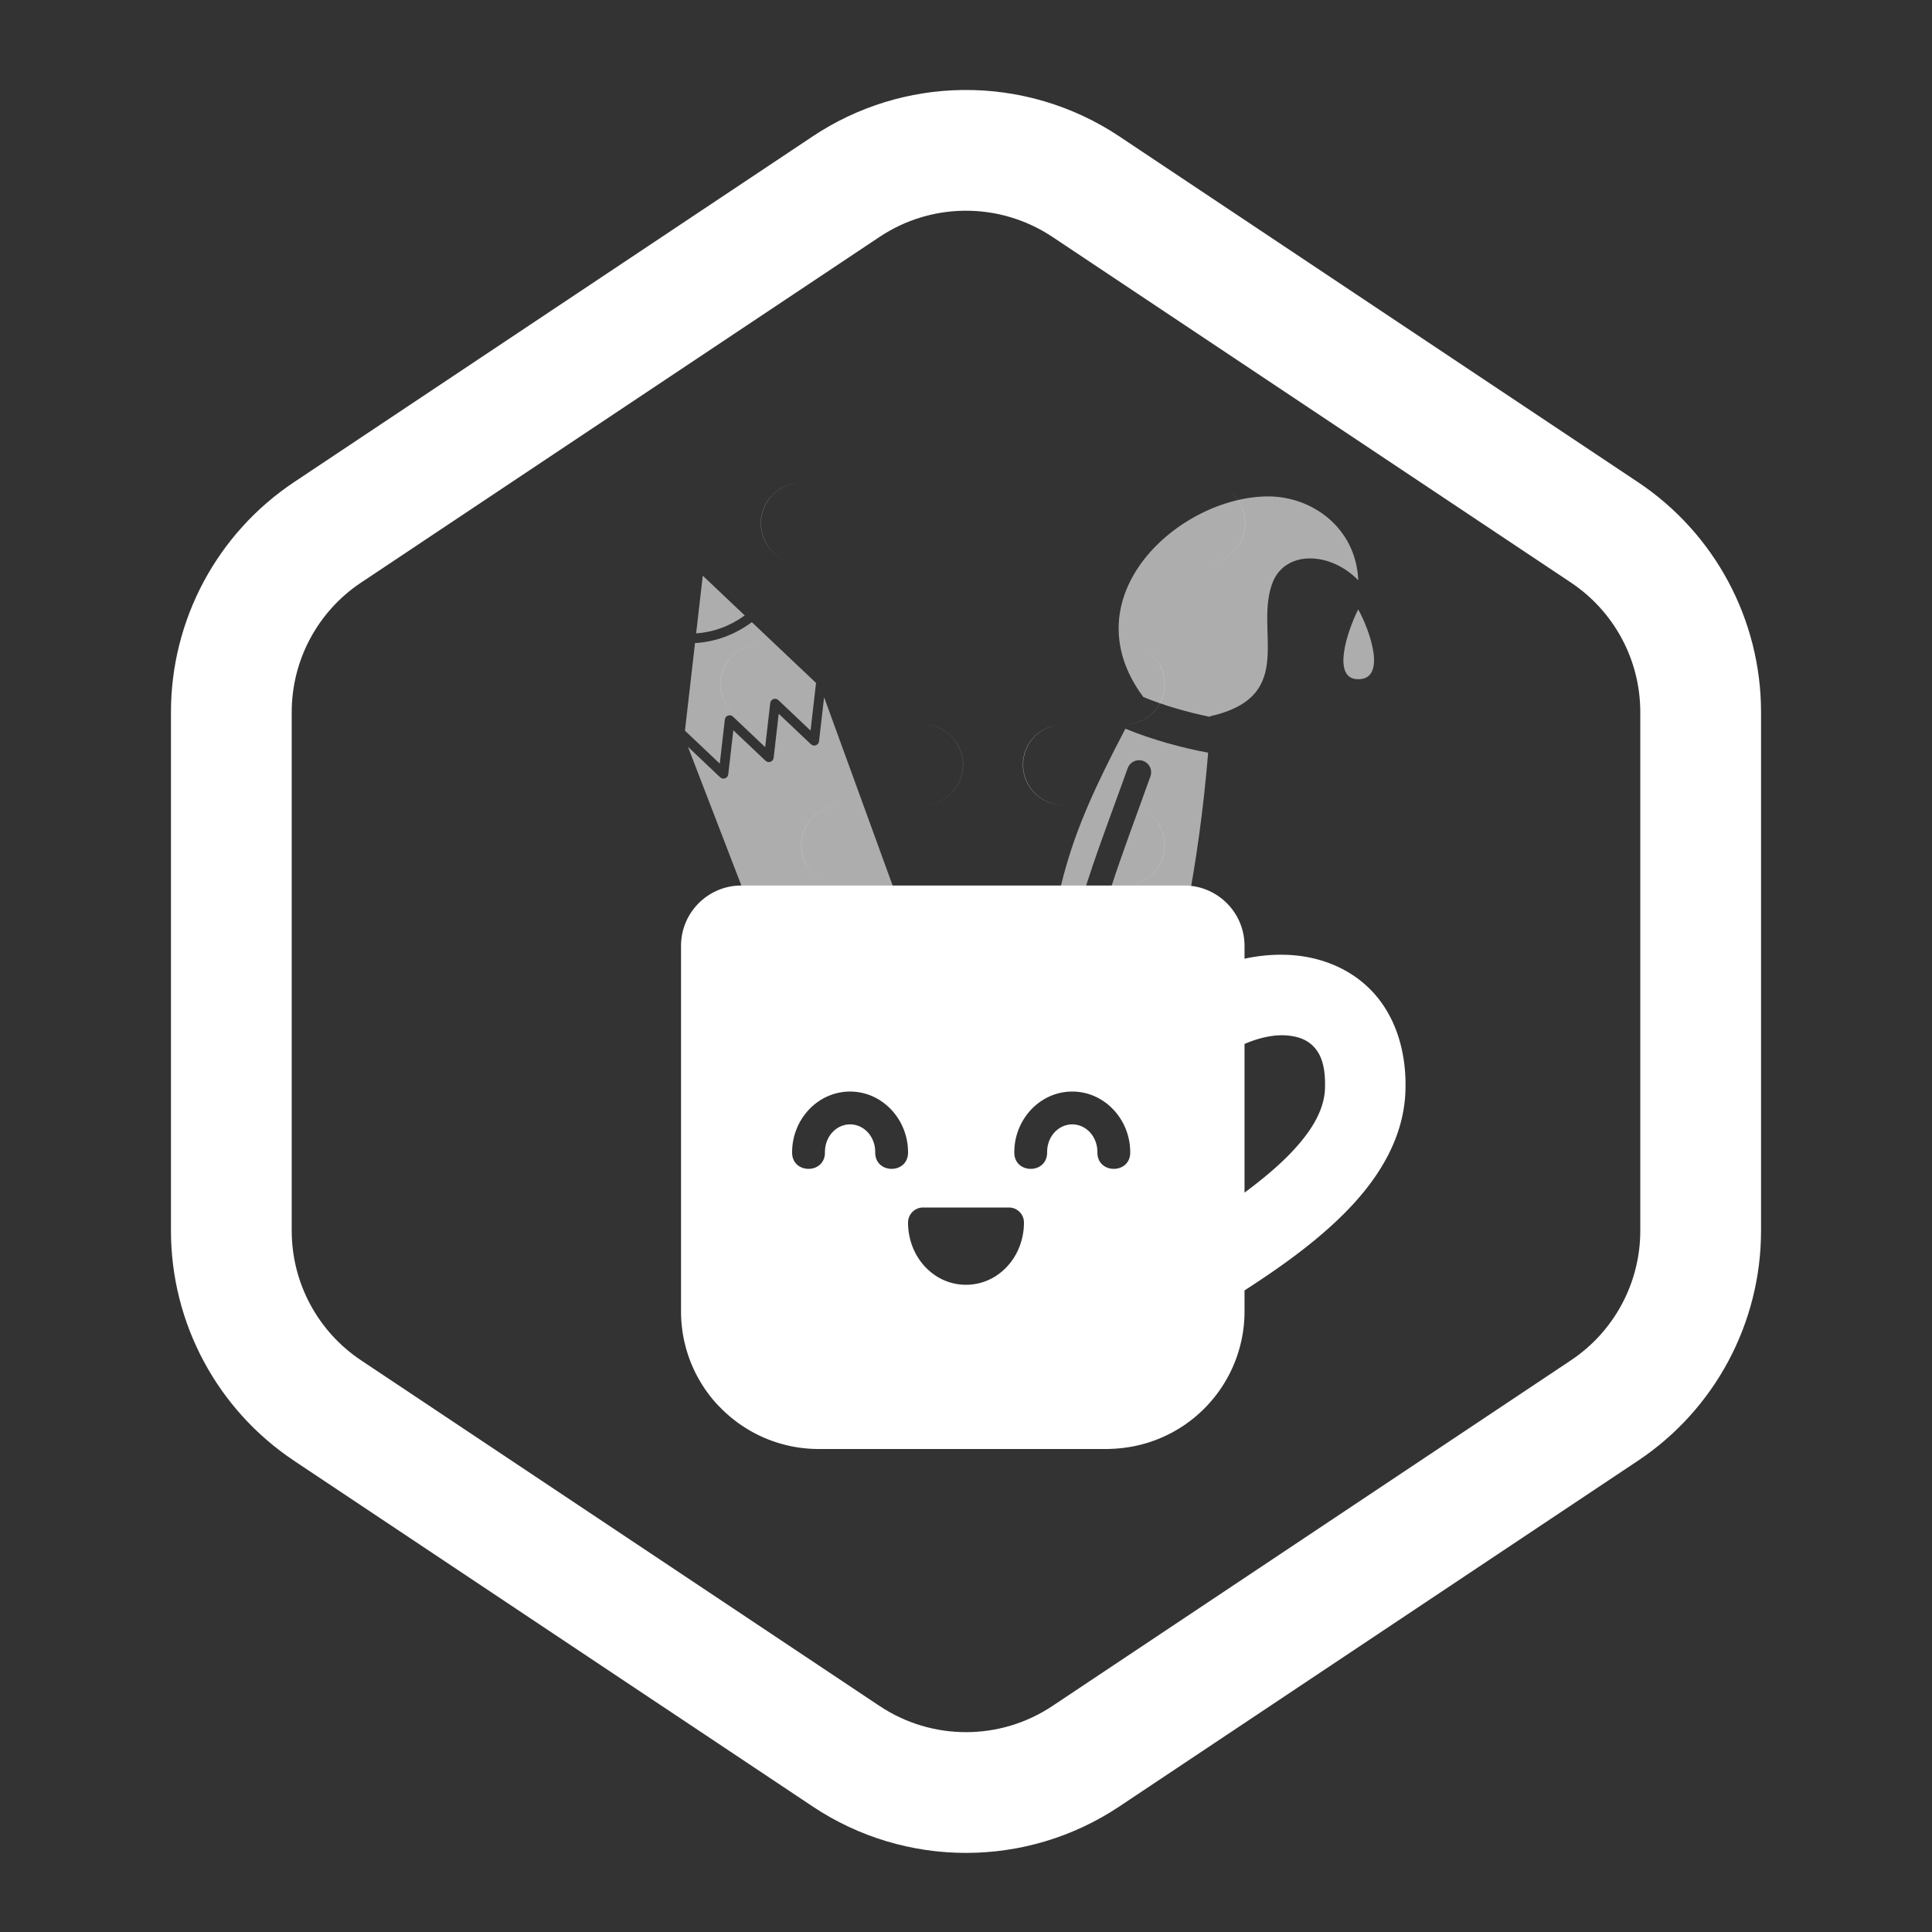 <?xml version="1.0" encoding="UTF-8" standalone="no"?>
<svg
   xmlns:dc="http://purl.org/dc/elements/1.1/"
   xmlns:cc="http://creativecommons.org/ns#"
   xmlns:rdf="http://www.w3.org/1999/02/22-rdf-syntax-ns#"
   xmlns:svg="http://www.w3.org/2000/svg"
   xmlns="http://www.w3.org/2000/svg"
   xmlns:sodipodi="http://sodipodi.sourceforge.net/DTD/sodipodi-0.dtd"
   xmlns:inkscape="http://www.inkscape.org/namespaces/inkscape"
   height="400"
   viewBox="0 0 400 400"
   width="400"
   version="1.1"
   id="svg2"
   inkscape:version="0.91 r13725"
   sodipodi:docname="logo.svg">
  <rect x="0" y="0" width="400" height="400" fill="#333333" stroke="none"/>
  <defs
     id="defs8" />
  <sodipodi:namedview
     pagecolor="#4894f0"
     bordercolor="#666666"
     borderopacity="1"
     objecttolerance="10"
     gridtolerance="10"
     guidetolerance="10"
     inkscape:pageopacity="0"
     inkscape:pageshadow="2"
     inkscape:window-width="1366"
     inkscape:window-height="833"
     id="namedview6"
     showgrid="false"
     inkscape:zoom="1.4182912"
     inkscape:cx="159.62308"
     inkscape:cy="201.4593"
     inkscape:window-x="43"
     inkscape:window-y="62"
     inkscape:window-maximized="0"
     inkscape:current-layer="layer3" />
  <g
     inkscape:groupmode="layer"
     id="layer3"
     inkscape:label="image">
    <path
       sodipodi:nodetypes="sccccccccccccs"
       inkscape:connector-curvature="0"
       id="path4143"
       d="m 199.46,31.13 c 9.015,-0.109 17.853,2.509 25.355,7.509 l 107.368,71.579 c 12.446,8.298 19.921,22.266 19.922,37.224 l 0,107.368 c -6.2e-4,14.958 -7.476,28.926 -19.922,37.224 l -107.368,71.579 c -15.027,10.016 -34.603,10.016 -49.63,0 L 67.817,292.035 C 55.371,283.738 47.895,269.769 47.895,254.811 l 0,-107.368 c 6.28e-4,-14.958 7.476,-28.926 19.922,-37.224 L 175.185,38.639 c 7.196,-4.796 15.628,-7.405 24.275,-7.509 z"
       style="opacity:1;fill:none;fill-opacity:1;fill-rule:evenodd;stroke:#ffffff;stroke-width:25;stroke-linecap:butt;stroke-linejoin:round;stroke-miterlimit:4;stroke-dasharray:none;stroke-opacity:1" />
    <path
      style="opacity:1;fill:#ffffff;fill-opacity:1;fill-rule:evenodd;stroke:none;stroke-width:4;stroke-linecap:butt;stroke-linejoin:round;stroke-miterlimit:4;stroke-dasharray:none;stroke-opacity:1"
      d="M 250.025 100.025 A 8.334 8.334 0 0 1 250.586 100.086 C 250.4 100.061 250.215 100.038 250.025 100.025 z M 165.139 100.031 C 160.884 100.398 157.529 103.969 157.529 108.334 C 157.529 111.926 159.805 114.973 162.98 116.146 A 8.334 8.334 0 0 1 165.168 100.031 C 165.158 100.032 165.148 100.03 165.139 100.031 z M 162.98 116.146 C 163.226 116.237 163.475 116.317 163.73 116.385 A 8.334 8.334 0 0 1 162.98 116.146 z M 250.812 100.115 A 8.334 8.334 0 0 1 251.477 100.254 C 251.258 100.2 251.037 100.152 250.812 100.115 z M 251.6 100.283 A 8.334 8.334 0 0 1 252.301 100.504 C 252.071 100.421 251.838 100.346 251.6 100.283 z M 252.379 100.533 A 8.334 8.334 0 0 1 253.119 100.852 C 252.878 100.734 252.632 100.628 252.379 100.533 z M 253.119 100.852 A 8.334 8.334 0 0 1 250.176 116.637 C 254.44 116.279 257.803 112.705 257.803 108.334 C 257.803 105.039 255.886 102.205 253.119 100.852 z M 163.861 116.416 C 164.078 116.47 164.297 116.516 164.52 116.553 A 8.334 8.334 0 0 1 163.861 116.416 z M 164.75 116.586 C 164.934 116.611 165.119 116.632 165.307 116.645 A 8.334 8.334 0 0 1 164.75 116.586 z M 199.096 116.676 A 8.334 8.334 0 0 0 198.477 116.727 C 198.681 116.705 198.887 116.683 199.096 116.676 z M 198.018 116.791 A 8.334 8.334 0 0 0 197.705 116.846 C 197.808 116.825 197.913 116.808 198.018 116.791 z M 197.18 116.973 A 8.334 8.334 0 0 0 196.922 117.045 C 197.007 117.019 197.093 116.996 197.18 116.973 z M 196.398 117.227 A 8.334 8.334 0 0 0 196.145 117.328 C 196.228 117.293 196.313 117.259 196.398 117.227 z M 195.66 117.553 A 8.334 8.334 0 0 0 195.406 117.682 C 195.49 117.636 195.575 117.595 195.66 117.553 z M 194.924 117.969 A 8.334 8.334 0 0 0 194.721 118.096 C 194.787 118.051 194.856 118.012 194.924 117.969 z M 194.24 118.451 A 8.334 8.334 0 0 0 194.064 118.586 C 194.121 118.539 194.182 118.497 194.24 118.451 z M 193.592 119.014 A 8.334 8.334 0 0 0 193.467 119.129 C 193.507 119.089 193.551 119.053 193.592 119.014 z M 191.66 121.854 A 8.334 8.334 0 0 0 191.619 121.965 C 191.634 121.928 191.645 121.89 191.66 121.854 z M 191.391 122.623 A 8.334 8.334 0 0 0 191.342 122.809 C 191.359 122.747 191.372 122.684 191.391 122.623 z M 191.199 123.4 A 8.334 8.334 0 0 0 191.152 123.695 C 191.168 123.597 191.18 123.497 191.199 123.4 z M 191.082 124.201 A 8.334 8.334 0 0 0 191.061 124.59 C 191.067 124.46 191.07 124.33 191.082 124.201 z M 191.045 125.014 A 8.334 8.334 0 0 0 191.061 125.418 C 191.054 125.284 191.045 125.15 191.045 125.014 z M 191.09 125.861 A 8.334 8.334 0 0 0 191.133 126.178 C 191.118 126.073 191.101 125.968 191.09 125.861 z M 191.219 126.701 A 8.334 8.334 0 0 0 191.273 126.936 C 191.255 126.857 191.235 126.78 191.219 126.701 z M 191.428 127.506 A 8.334 8.334 0 0 0 191.504 127.725 C 191.479 127.651 191.451 127.58 191.428 127.506 z M 191.705 128.256 A 8.334 8.334 0 0 0 191.822 128.516 C 191.782 128.43 191.742 128.343 191.705 128.256 z M 192.057 128.98 A 8.334 8.334 0 0 0 192.203 129.24 C 192.153 129.155 192.104 129.068 192.057 128.98 z M 192.467 129.656 A 8.334 8.334 0 0 0 192.678 129.955 C 192.605 129.857 192.535 129.757 192.467 129.656 z M 192.938 130.285 A 8.334 8.334 0 0 0 193.178 130.57 C 193.095 130.478 193.016 130.381 192.938 130.285 z M 193.494 130.898 A 8.334 8.334 0 0 0 193.744 131.143 C 193.658 131.064 193.577 130.981 193.494 130.898 z M 194.125 131.467 A 8.334 8.334 0 0 0 194.35 131.65 C 194.272 131.592 194.2 131.528 194.125 131.467 z M 194.814 131.973 A 8.334 8.334 0 0 0 195.018 132.107 C 194.948 132.065 194.883 132.017 194.814 131.973 z M 195.541 132.396 A 8.334 8.334 0 0 0 195.732 132.5 C 195.667 132.468 195.605 132.43 195.541 132.396 z M 196.336 132.76 A 8.334 8.334 0 0 0 196.48 132.82 C 196.431 132.802 196.385 132.779 196.336 132.76 z M 177.373 132.807 C 177.352 132.814 177.331 132.821 177.311 132.828 A 8.334 8.334 0 0 0 177.373 132.807 z M 176.598 133.053 C 176.56 133.063 176.521 133.071 176.482 133.08 A 8.334 8.334 0 0 0 176.598 133.053 z M 197.816 133.184 A 8.334 8.334 0 0 0 198.082 133.238 C 197.992 133.224 197.906 133.2 197.816 133.184 z M 175.809 133.221 C 175.737 133.232 175.665 133.24 175.594 133.25 A 8.334 8.334 0 0 0 175.809 133.221 z M 175.025 133.311 C 174.797 133.326 174.567 133.338 174.334 133.334 A 8.334 8.334 0 0 0 175.025 133.311 z M 233.359 133.357 A 8.334 8.334 0 0 1 233.92 133.418 C 233.734 133.393 233.549 133.37 233.359 133.357 z M 156.805 133.363 C 152.55 133.73 149.195 137.301 149.195 141.666 C 149.195 145.251 151.462 148.294 154.627 149.473 A 8.334 8.334 0 0 1 156.834 133.363 C 156.824 133.364 156.814 133.362 156.805 133.363 z M 234.143 133.447 A 8.334 8.334 0 0 1 234.865 133.6 C 234.628 133.539 234.387 133.487 234.143 133.447 z M 234.906 133.609 A 8.334 8.334 0 0 1 235.686 133.855 C 235.431 133.761 235.172 133.679 234.906 133.609 z M 235.686 133.855 A 8.334 8.334 0 0 1 232.666 150 C 237.321 150.076 241.137 146.322 241.137 141.666 C 241.137 138.074 238.861 135.029 235.686 133.855 z M 154.689 149.494 C 154.923 149.579 155.16 149.655 155.402 149.719 A 8.334 8.334 0 0 1 154.689 149.494 z M 155.518 149.746 C 155.738 149.801 155.959 149.85 156.186 149.887 A 8.334 8.334 0 0 1 155.518 149.746 z M 156.416 149.918 C 156.6 149.943 156.785 149.964 156.973 149.977 A 8.334 8.334 0 0 1 156.416 149.918 z M 191 150 C 195.621 149.974 199.381 153.713 199.381 158.334 C 199.381 162.651 196.098 166.197 191.898 166.623 A 8.334 8.334 0 0 0 191 150 z M 220.166 150 A 8.334 8.334 0 0 0 219.371 150.037 C 219.633 150.014 219.898 149.998 220.166 150 z M 219.219 150.053 A 8.334 8.334 0 0 0 220.166 166.668 C 215.545 166.694 211.785 162.955 211.785 158.334 C 211.785 154.034 215.043 150.502 219.219 150.053 z M 191.828 166.631 C 191.555 166.656 191.28 166.67 191 166.668 A 8.334 8.334 0 0 0 191.828 166.631 z M 233.361 166.691 A 8.334 8.334 0 0 1 233.914 166.75 C 233.731 166.726 233.548 166.704 233.361 166.691 z M 173.471 166.697 C 169.216 167.064 165.863 170.635 165.863 175 C 165.863 178.295 167.78 181.131 170.547 182.484 A 8.334 8.334 0 0 1 173.5 166.697 C 173.49 166.698 173.48 166.696 173.471 166.697 z M 170.547 182.484 C 170.794 182.605 171.048 182.714 171.309 182.811 A 8.334 8.334 0 0 1 170.547 182.484 z M 234.15 166.783 A 8.334 8.334 0 0 1 234.811 166.92 C 234.593 166.866 234.374 166.82 234.15 166.783 z M 234.932 166.949 A 8.334 8.334 0 0 1 235.686 167.189 C 235.439 167.098 235.189 167.017 234.932 166.949 z M 235.689 167.189 A 8.334 8.334 0 0 1 236.453 167.518 C 236.205 167.396 235.951 167.286 235.689 167.189 z M 236.453 167.518 A 8.334 8.334 0 0 1 232.666 183.334 C 237.321 183.41 241.137 179.656 241.137 175 C 241.137 171.705 239.22 168.871 236.453 167.518 z M 232.666 183.334 L 174.334 183.334 L 153.5 183.334 C 146.597 183.335 141.001 188.931 141 195.834 L 141 228.439 L 141 258.334 L 141 271.561 C 141.005 278.856 143.814 285.871 148.846 291.154 L 148.873 291.152 C 154.231 296.789 161.663 299.986 169.439 300 L 229.227 300 C 229.468 299.995 229.708 299.986 229.949 299.975 C 230.592 299.955 231.235 299.914 231.875 299.852 L 231.877 299.852 C 232.301 299.81 232.723 299.758 233.145 299.697 C 233.662 299.627 234.178 299.542 234.691 299.443 C 235.094 299.363 235.494 299.274 235.893 299.176 C 236.441 299.045 236.986 298.898 237.525 298.734 L 237.535 298.73 C 237.876 298.624 238.214 298.512 238.551 298.393 C 239.111 298.2 239.664 297.989 240.211 297.762 C 240.533 297.624 240.853 297.481 241.17 297.332 C 241.723 297.077 242.267 296.805 242.803 296.516 C 243.084 296.361 243.363 296.201 243.639 296.037 C 244.188 295.716 244.726 295.377 245.252 295.02 L 245.258 295.016 C 245.499 294.849 245.737 294.678 245.973 294.504 C 246.516 294.109 247.045 293.694 247.559 293.262 C 247.746 293.102 247.932 292.94 248.115 292.775 C 248.64 292.309 249.148 291.824 249.637 291.32 L 249.639 291.316 C 254.775 286.021 257.654 278.938 257.666 271.561 L 257.666 267.164 C 265.391 262.192 272.659 256.959 278.576 250.965 C 285.529 243.921 290.923 235.291 290.996 225.1 C 291.116 217.127 288.667 210.041 284.021 205.174 C 279.369 200.299 273.005 198.005 266.805 197.705 C 263.757 197.558 260.685 197.833 257.666 198.494 L 257.666 195.834 C 257.665 188.931 252.069 183.335 245.166 183.334 L 232.666 183.334 z M 171.322 182.816 C 171.562 182.905 171.807 182.982 172.057 183.049 A 8.334 8.334 0 0 1 171.322 182.816 z M 172.207 183.086 C 172.419 183.138 172.632 183.183 172.85 183.219 A 8.334 8.334 0 0 1 172.207 183.086 z M 173.086 183.252 C 173.269 183.276 173.452 183.298 173.639 183.311 A 8.334 8.334 0 0 1 173.086 183.252 z M 264.912 214.348 C 265.285 214.334 265.647 214.336 266 214.354 C 268.823 214.49 270.691 215.345 271.965 216.68 C 273.239 218.014 274.408 220.185 274.334 224.869 C 274.334 224.898 274.334 224.928 274.334 224.957 C 274.311 229.343 271.984 233.921 266.717 239.256 C 264.233 241.772 261.144 244.338 257.666 246.922 L 257.666 228.439 L 257.666 216.143 C 260.173 215.048 262.702 214.429 264.912 214.348 z M 176 225.996 C 182.705 225.996 188 231.769 188 238.551 C 188.069 243.149 181.136 243.149 181.205 238.551 C 181.205 235.218 178.796 232.791 176 232.791 C 173.204 232.791 170.795 235.218 170.795 238.551 C 170.864 243.149 163.931 243.149 164 238.551 C 164 231.769 169.295 225.996 176 225.996 z M 222 225.996 C 228.705 225.996 234 231.769 234 238.551 C 234.069 243.149 227.136 243.149 227.205 238.551 C 227.205 235.218 224.796 232.791 222 232.791 C 219.204 232.791 216.795 235.218 216.795 238.551 C 216.864 243.149 209.931 243.149 210 238.551 C 210 231.769 215.295 225.996 222 225.996 z M 191.115 250 L 200 250 L 208.885 250 C 210.605 250.001 211.999 251.395 212 253.115 C 212 257.618 209.842 261.852 206.115 264.223 C 202.389 266.593 197.611 266.593 193.885 264.223 C 190.158 261.852 188 257.618 188 253.115 C 188.001 251.395 189.395 250.001 191.115 250 z "
      id="rect4140" />
    <path
       style="opacity:0.6;fill:#ffffff;fill-opacity:1;fill-rule:evenodd;stroke:none;stroke-width:1px;stroke-linecap:butt;stroke-linejoin:miter;stroke-opacity:1"
       d="m 262.644,102.778 c -18.355,-0.045 -41.422,20.614 -25.963,41.488 -0.005,0.008 -0.009,0.016 -0.014,0.023 4.436,1.835 9.297,3.194 13.838,4.123 3e-4,-0.034 0.002,-0.071 0.002,-0.105 18.527,-4.181 8.797,-18.052 13.152,-28.135 2.831,-6.207 11.809,-5.942 17.559,-0.029 -0.477,-10.931 -9.61,-17.343 -18.574,-17.365 z m 18.562,23.396 c -2.32,4.571 -5.553,14.468 0,14.453 5.898,0.01 2.519,-9.903 0,-14.453 z m -48.205,24.699 c -12.686,24.188 -14.11,31.827 -18.344,61.686 l 25.444,-0.041 c 3.909,-14.857 7.987,-31.995 10.035,-56.684 -5.315,-0.967 -11.627,-2.691 -17.135,-4.961 z m 2.898,6.521 c 1.714,0.047 2.873,1.767 2.273,3.373 -5.514,15.461 -11.812,31.057 -13.215,44.547 -0.285,3.388 -5.391,2.857 -4.973,-0.518 1.518,-14.603 8.016,-30.393 13.479,-45.709 0.353,-1.037 1.34,-1.723 2.436,-1.693 z"
       id="path4139"
       inkscape:connector-curvature="0"
       sodipodi:nodetypes="ccccccccccccccccccccccc" />
    <path
       style="opacity:0.6;fill:#ffffff;fill-opacity:1;fill-rule:evenodd;stroke:none;stroke-width:1px;stroke-linecap:butt;stroke-linejoin:miter;stroke-opacity:1"
       d="m 145.502,119.195 -1.375,11.944 c 3.638,-0.267 6.961,-1.484 10.063,-3.719 z m 10.159,9.619 c -3.578,2.635 -7.511,4.069 -11.764,4.329 l -2.087,18.131 0.545,0.515 6.666,6.312 1.05,-9.12 c 0.094,-0.819 1.083,-1.179 1.681,-0.612 l 6.666,6.312 1.05,-9.12 c 0.094,-0.819 1.083,-1.179 1.681,-0.612 l 6.666,6.312 1.05,-9.12 0.087,-0.744 -13.29,-12.582 z m -13.228,25.803 21.159,54.936 30.208,-1.52 -23.177,-63.677 -1.05,9.12 c -0.094,0.819 -1.083,1.179 -1.681,0.612 l -6.666,-6.312 -1.05,9.12 c -0.094,0.819 -1.083,1.179 -1.681,0.612 l -6.666,-6.312 -1.05,9.12 c -0.094,0.819 -1.083,1.179 -1.681,0.612 z"
       id="path4149"
       inkscape:connector-curvature="0"
       sodipodi:nodetypes="cccccccccccccccccccccccccccccccc" />
  </g>
</svg>
